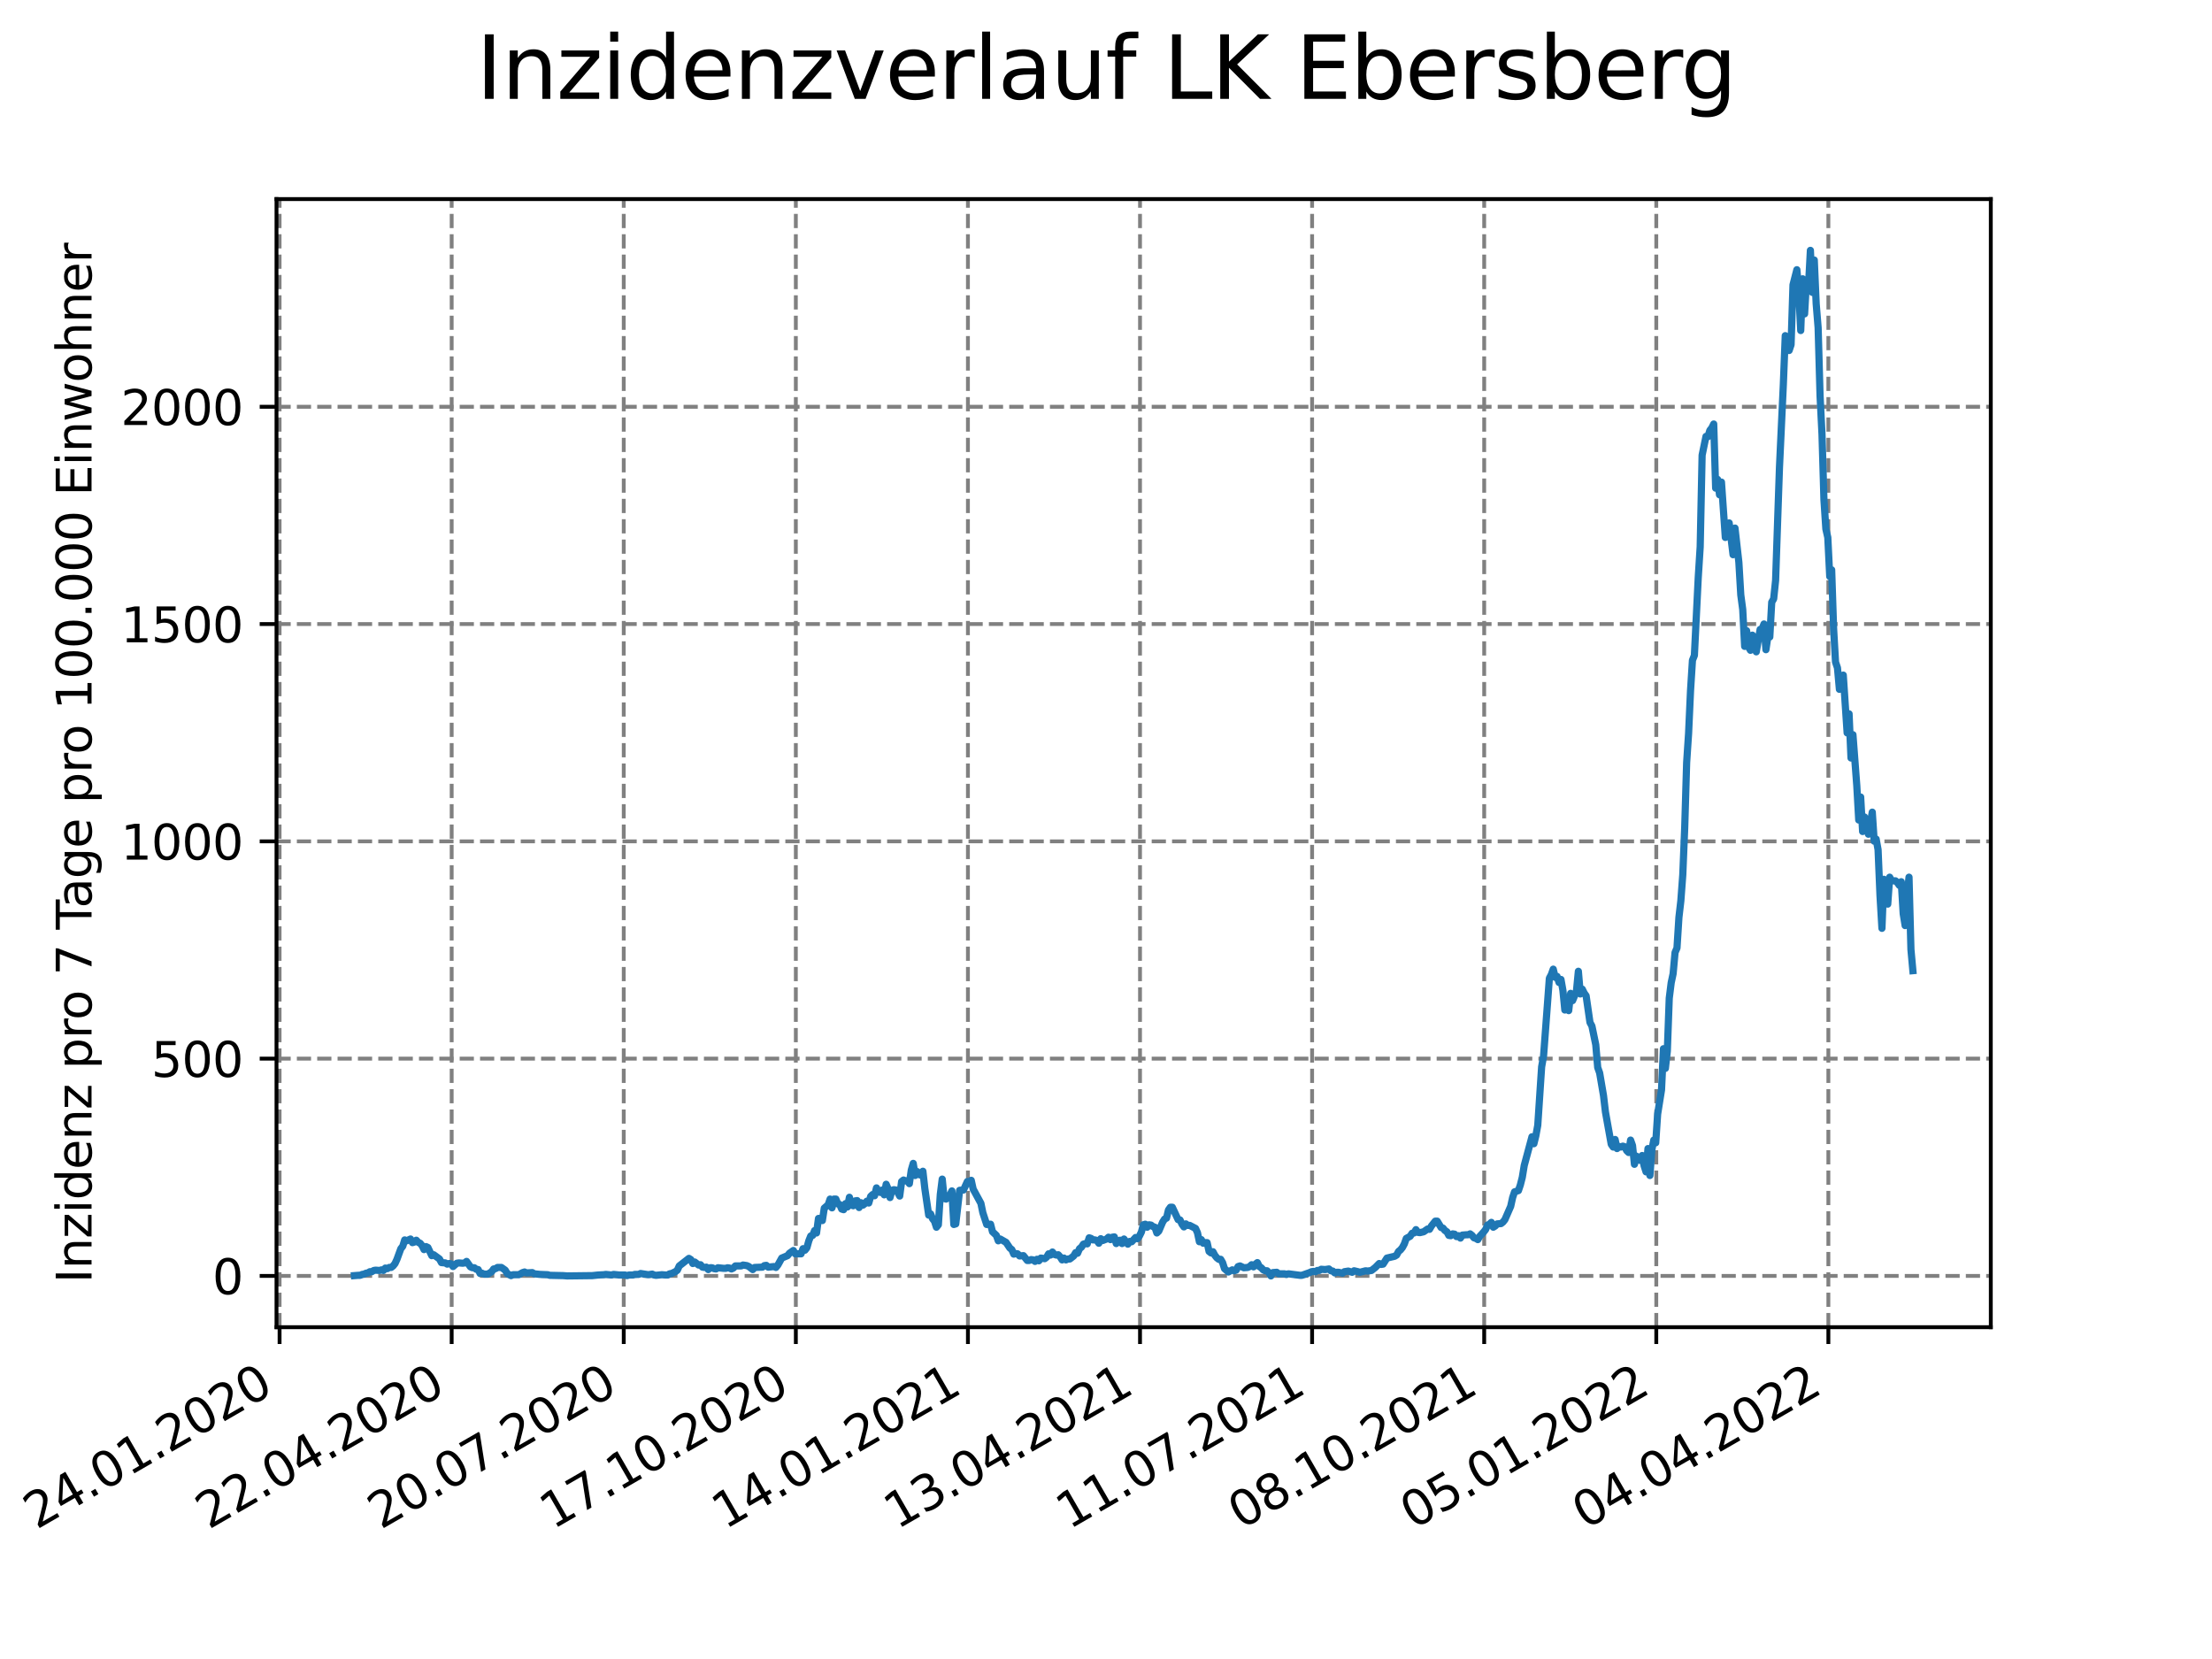<?xml version="1.0" encoding="utf-8" standalone="no"?>
<!DOCTYPE svg PUBLIC "-//W3C//DTD SVG 1.1//EN"
  "http://www.w3.org/Graphics/SVG/1.1/DTD/svg11.dtd">
<svg xmlns:xlink="http://www.w3.org/1999/xlink" width="460.8pt" height="345.6pt" viewBox="0 0 460.8 345.6" xmlns="http://www.w3.org/2000/svg" version="1.1">
 <defs>
  <style type="text/css">*{stroke-linejoin: round; stroke-linecap: butt}</style>
 </defs>
 <g id="figure_1">
  <g id="patch_1">
   <path d="M 0 345.6 
L 460.8 345.6 
L 460.8 0 
L 0 0 
z
" style="fill: #ffffff"/>
  </g>
  <g id="axes_1">
   <g id="patch_2">
    <path d="M 57.6 276.48 
L 414.72 276.48 
L 414.72 41.472 
L 57.6 41.472 
z
" style="fill: #ffffff"/>
   </g>
   <g id="matplotlib.axis_1">
    <g id="xtick_1">
     <g id="line2d_1">
      <path d="M 58.241 276.48 
L 58.241 41.472 
" clip-path="url(#p655b0cc3c2)" style="fill: none; stroke-dasharray: 2.96,1.28; stroke-dashoffset: 0; stroke: #808080; stroke-width: 0.8"/>
     </g>
     <g id="line2d_2">
      <defs>
       <path id="m8901f4dc1f" d="M 0 0 
L 0 3.5 
" style="stroke: #000000; stroke-width: 0.8"/>
      </defs>
      <g>
       <use xlink:href="#m8901f4dc1f" x="58.241" y="276.48" style="stroke: #000000; stroke-width: 0.8"/>
      </g>
     </g>
     <g id="text_1">
      <!-- 24.01.2020 -->
      <g transform="translate(7.616 318.689)rotate(-30)scale(0.1 -0.1)">
       <defs>
        <path id="DejaVuSans-32" d="M 1228 531 
L 3431 531 
L 3431 0 
L 469 0 
L 469 531 
Q 828 903 1448 1529 
Q 2069 2156 2228 2338 
Q 2531 2678 2651 2914 
Q 2772 3150 2772 3378 
Q 2772 3750 2511 3984 
Q 2250 4219 1831 4219 
Q 1534 4219 1204 4116 
Q 875 4013 500 3803 
L 500 4441 
Q 881 4594 1212 4672 
Q 1544 4750 1819 4750 
Q 2544 4750 2975 4387 
Q 3406 4025 3406 3419 
Q 3406 3131 3298 2873 
Q 3191 2616 2906 2266 
Q 2828 2175 2409 1742 
Q 1991 1309 1228 531 
z
" transform="scale(0.016)"/>
        <path id="DejaVuSans-34" d="M 2419 4116 
L 825 1625 
L 2419 1625 
L 2419 4116 
z
M 2253 4666 
L 3047 4666 
L 3047 1625 
L 3713 1625 
L 3713 1100 
L 3047 1100 
L 3047 0 
L 2419 0 
L 2419 1100 
L 313 1100 
L 313 1709 
L 2253 4666 
z
" transform="scale(0.016)"/>
        <path id="DejaVuSans-2e" d="M 684 794 
L 1344 794 
L 1344 0 
L 684 0 
L 684 794 
z
" transform="scale(0.016)"/>
        <path id="DejaVuSans-30" d="M 2034 4250 
Q 1547 4250 1301 3770 
Q 1056 3291 1056 2328 
Q 1056 1369 1301 889 
Q 1547 409 2034 409 
Q 2525 409 2770 889 
Q 3016 1369 3016 2328 
Q 3016 3291 2770 3770 
Q 2525 4250 2034 4250 
z
M 2034 4750 
Q 2819 4750 3233 4129 
Q 3647 3509 3647 2328 
Q 3647 1150 3233 529 
Q 2819 -91 2034 -91 
Q 1250 -91 836 529 
Q 422 1150 422 2328 
Q 422 3509 836 4129 
Q 1250 4750 2034 4750 
z
" transform="scale(0.016)"/>
        <path id="DejaVuSans-31" d="M 794 531 
L 1825 531 
L 1825 4091 
L 703 3866 
L 703 4441 
L 1819 4666 
L 2450 4666 
L 2450 531 
L 3481 531 
L 3481 0 
L 794 0 
L 794 531 
z
" transform="scale(0.016)"/>
       </defs>
       <use xlink:href="#DejaVuSans-32"/>
       <use xlink:href="#DejaVuSans-34" x="63.623"/>
       <use xlink:href="#DejaVuSans-2e" x="127.246"/>
       <use xlink:href="#DejaVuSans-30" x="159.033"/>
       <use xlink:href="#DejaVuSans-31" x="222.656"/>
       <use xlink:href="#DejaVuSans-2e" x="286.279"/>
       <use xlink:href="#DejaVuSans-32" x="318.066"/>
       <use xlink:href="#DejaVuSans-30" x="381.689"/>
       <use xlink:href="#DejaVuSans-32" x="445.312"/>
       <use xlink:href="#DejaVuSans-30" x="508.936"/>
      </g>
     </g>
    </g>
    <g id="xtick_2">
     <g id="line2d_3">
      <path d="M 94.09 276.48 
L 94.09 41.472 
" clip-path="url(#p655b0cc3c2)" style="fill: none; stroke-dasharray: 2.96,1.28; stroke-dashoffset: 0; stroke: #808080; stroke-width: 0.8"/>
     </g>
     <g id="line2d_4">
      <g>
       <use xlink:href="#m8901f4dc1f" x="94.09" y="276.48" style="stroke: #000000; stroke-width: 0.8"/>
      </g>
     </g>
     <g id="text_2">
      <!-- 22.04.2020 -->
      <g transform="translate(43.465 318.689)rotate(-30)scale(0.1 -0.1)">
       <use xlink:href="#DejaVuSans-32"/>
       <use xlink:href="#DejaVuSans-32" x="63.623"/>
       <use xlink:href="#DejaVuSans-2e" x="127.246"/>
       <use xlink:href="#DejaVuSans-30" x="159.033"/>
       <use xlink:href="#DejaVuSans-34" x="222.656"/>
       <use xlink:href="#DejaVuSans-2e" x="286.279"/>
       <use xlink:href="#DejaVuSans-32" x="318.066"/>
       <use xlink:href="#DejaVuSans-30" x="381.689"/>
       <use xlink:href="#DejaVuSans-32" x="445.312"/>
       <use xlink:href="#DejaVuSans-30" x="508.936"/>
      </g>
     </g>
    </g>
    <g id="xtick_3">
     <g id="line2d_5">
      <path d="M 129.939 276.48 
L 129.939 41.472 
" clip-path="url(#p655b0cc3c2)" style="fill: none; stroke-dasharray: 2.96,1.28; stroke-dashoffset: 0; stroke: #808080; stroke-width: 0.8"/>
     </g>
     <g id="line2d_6">
      <g>
       <use xlink:href="#m8901f4dc1f" x="129.939" y="276.48" style="stroke: #000000; stroke-width: 0.8"/>
      </g>
     </g>
     <g id="text_3">
      <!-- 20.07.2020 -->
      <g transform="translate(79.314 318.689)rotate(-30)scale(0.1 -0.1)">
       <defs>
        <path id="DejaVuSans-37" d="M 525 4666 
L 3525 4666 
L 3525 4397 
L 1831 0 
L 1172 0 
L 2766 4134 
L 525 4134 
L 525 4666 
z
" transform="scale(0.016)"/>
       </defs>
       <use xlink:href="#DejaVuSans-32"/>
       <use xlink:href="#DejaVuSans-30" x="63.623"/>
       <use xlink:href="#DejaVuSans-2e" x="127.246"/>
       <use xlink:href="#DejaVuSans-30" x="159.033"/>
       <use xlink:href="#DejaVuSans-37" x="222.656"/>
       <use xlink:href="#DejaVuSans-2e" x="286.279"/>
       <use xlink:href="#DejaVuSans-32" x="318.066"/>
       <use xlink:href="#DejaVuSans-30" x="381.689"/>
       <use xlink:href="#DejaVuSans-32" x="445.312"/>
       <use xlink:href="#DejaVuSans-30" x="508.936"/>
      </g>
     </g>
    </g>
    <g id="xtick_4">
     <g id="line2d_7">
      <path d="M 165.788 276.48 
L 165.788 41.472 
" clip-path="url(#p655b0cc3c2)" style="fill: none; stroke-dasharray: 2.96,1.28; stroke-dashoffset: 0; stroke: #808080; stroke-width: 0.8"/>
     </g>
     <g id="line2d_8">
      <g>
       <use xlink:href="#m8901f4dc1f" x="165.788" y="276.48" style="stroke: #000000; stroke-width: 0.8"/>
      </g>
     </g>
     <g id="text_4">
      <!-- 17.10.2020 -->
      <g transform="translate(115.163 318.689)rotate(-30)scale(0.1 -0.1)">
       <use xlink:href="#DejaVuSans-31"/>
       <use xlink:href="#DejaVuSans-37" x="63.623"/>
       <use xlink:href="#DejaVuSans-2e" x="127.246"/>
       <use xlink:href="#DejaVuSans-31" x="159.033"/>
       <use xlink:href="#DejaVuSans-30" x="222.656"/>
       <use xlink:href="#DejaVuSans-2e" x="286.279"/>
       <use xlink:href="#DejaVuSans-32" x="318.066"/>
       <use xlink:href="#DejaVuSans-30" x="381.689"/>
       <use xlink:href="#DejaVuSans-32" x="445.312"/>
       <use xlink:href="#DejaVuSans-30" x="508.936"/>
      </g>
     </g>
    </g>
    <g id="xtick_5">
     <g id="line2d_9">
      <path d="M 201.637 276.48 
L 201.637 41.472 
" clip-path="url(#p655b0cc3c2)" style="fill: none; stroke-dasharray: 2.96,1.28; stroke-dashoffset: 0; stroke: #808080; stroke-width: 0.8"/>
     </g>
     <g id="line2d_10">
      <g>
       <use xlink:href="#m8901f4dc1f" x="201.637" y="276.48" style="stroke: #000000; stroke-width: 0.8"/>
      </g>
     </g>
     <g id="text_5">
      <!-- 14.01.2021 -->
      <g transform="translate(151.012 318.689)rotate(-30)scale(0.1 -0.1)">
       <use xlink:href="#DejaVuSans-31"/>
       <use xlink:href="#DejaVuSans-34" x="63.623"/>
       <use xlink:href="#DejaVuSans-2e" x="127.246"/>
       <use xlink:href="#DejaVuSans-30" x="159.033"/>
       <use xlink:href="#DejaVuSans-31" x="222.656"/>
       <use xlink:href="#DejaVuSans-2e" x="286.279"/>
       <use xlink:href="#DejaVuSans-32" x="318.066"/>
       <use xlink:href="#DejaVuSans-30" x="381.689"/>
       <use xlink:href="#DejaVuSans-32" x="445.312"/>
       <use xlink:href="#DejaVuSans-31" x="508.936"/>
      </g>
     </g>
    </g>
    <g id="xtick_6">
     <g id="line2d_11">
      <path d="M 237.486 276.48 
L 237.486 41.472 
" clip-path="url(#p655b0cc3c2)" style="fill: none; stroke-dasharray: 2.96,1.28; stroke-dashoffset: 0; stroke: #808080; stroke-width: 0.8"/>
     </g>
     <g id="line2d_12">
      <g>
       <use xlink:href="#m8901f4dc1f" x="237.486" y="276.48" style="stroke: #000000; stroke-width: 0.8"/>
      </g>
     </g>
     <g id="text_6">
      <!-- 13.04.2021 -->
      <g transform="translate(186.861 318.689)rotate(-30)scale(0.1 -0.1)">
       <defs>
        <path id="DejaVuSans-33" d="M 2597 2516 
Q 3050 2419 3304 2112 
Q 3559 1806 3559 1356 
Q 3559 666 3084 287 
Q 2609 -91 1734 -91 
Q 1441 -91 1130 -33 
Q 819 25 488 141 
L 488 750 
Q 750 597 1062 519 
Q 1375 441 1716 441 
Q 2309 441 2620 675 
Q 2931 909 2931 1356 
Q 2931 1769 2642 2001 
Q 2353 2234 1838 2234 
L 1294 2234 
L 1294 2753 
L 1863 2753 
Q 2328 2753 2575 2939 
Q 2822 3125 2822 3475 
Q 2822 3834 2567 4026 
Q 2313 4219 1838 4219 
Q 1578 4219 1281 4162 
Q 984 4106 628 3988 
L 628 4550 
Q 988 4650 1302 4700 
Q 1616 4750 1894 4750 
Q 2613 4750 3031 4423 
Q 3450 4097 3450 3541 
Q 3450 3153 3228 2886 
Q 3006 2619 2597 2516 
z
" transform="scale(0.016)"/>
       </defs>
       <use xlink:href="#DejaVuSans-31"/>
       <use xlink:href="#DejaVuSans-33" x="63.623"/>
       <use xlink:href="#DejaVuSans-2e" x="127.246"/>
       <use xlink:href="#DejaVuSans-30" x="159.033"/>
       <use xlink:href="#DejaVuSans-34" x="222.656"/>
       <use xlink:href="#DejaVuSans-2e" x="286.279"/>
       <use xlink:href="#DejaVuSans-32" x="318.066"/>
       <use xlink:href="#DejaVuSans-30" x="381.689"/>
       <use xlink:href="#DejaVuSans-32" x="445.312"/>
       <use xlink:href="#DejaVuSans-31" x="508.936"/>
      </g>
     </g>
    </g>
    <g id="xtick_7">
     <g id="line2d_13">
      <path d="M 273.335 276.48 
L 273.335 41.472 
" clip-path="url(#p655b0cc3c2)" style="fill: none; stroke-dasharray: 2.96,1.28; stroke-dashoffset: 0; stroke: #808080; stroke-width: 0.8"/>
     </g>
     <g id="line2d_14">
      <g>
       <use xlink:href="#m8901f4dc1f" x="273.335" y="276.48" style="stroke: #000000; stroke-width: 0.8"/>
      </g>
     </g>
     <g id="text_7">
      <!-- 11.07.2021 -->
      <g transform="translate(222.71 318.689)rotate(-30)scale(0.1 -0.1)">
       <use xlink:href="#DejaVuSans-31"/>
       <use xlink:href="#DejaVuSans-31" x="63.623"/>
       <use xlink:href="#DejaVuSans-2e" x="127.246"/>
       <use xlink:href="#DejaVuSans-30" x="159.033"/>
       <use xlink:href="#DejaVuSans-37" x="222.656"/>
       <use xlink:href="#DejaVuSans-2e" x="286.279"/>
       <use xlink:href="#DejaVuSans-32" x="318.066"/>
       <use xlink:href="#DejaVuSans-30" x="381.689"/>
       <use xlink:href="#DejaVuSans-32" x="445.312"/>
       <use xlink:href="#DejaVuSans-31" x="508.936"/>
      </g>
     </g>
    </g>
    <g id="xtick_8">
     <g id="line2d_15">
      <path d="M 309.184 276.48 
L 309.184 41.472 
" clip-path="url(#p655b0cc3c2)" style="fill: none; stroke-dasharray: 2.96,1.28; stroke-dashoffset: 0; stroke: #808080; stroke-width: 0.8"/>
     </g>
     <g id="line2d_16">
      <g>
       <use xlink:href="#m8901f4dc1f" x="309.184" y="276.48" style="stroke: #000000; stroke-width: 0.8"/>
      </g>
     </g>
     <g id="text_8">
      <!-- 08.10.2021 -->
      <g transform="translate(258.559 318.689)rotate(-30)scale(0.1 -0.1)">
       <defs>
        <path id="DejaVuSans-38" d="M 2034 2216 
Q 1584 2216 1326 1975 
Q 1069 1734 1069 1313 
Q 1069 891 1326 650 
Q 1584 409 2034 409 
Q 2484 409 2743 651 
Q 3003 894 3003 1313 
Q 3003 1734 2745 1975 
Q 2488 2216 2034 2216 
z
M 1403 2484 
Q 997 2584 770 2862 
Q 544 3141 544 3541 
Q 544 4100 942 4425 
Q 1341 4750 2034 4750 
Q 2731 4750 3128 4425 
Q 3525 4100 3525 3541 
Q 3525 3141 3298 2862 
Q 3072 2584 2669 2484 
Q 3125 2378 3379 2068 
Q 3634 1759 3634 1313 
Q 3634 634 3220 271 
Q 2806 -91 2034 -91 
Q 1263 -91 848 271 
Q 434 634 434 1313 
Q 434 1759 690 2068 
Q 947 2378 1403 2484 
z
M 1172 3481 
Q 1172 3119 1398 2916 
Q 1625 2713 2034 2713 
Q 2441 2713 2670 2916 
Q 2900 3119 2900 3481 
Q 2900 3844 2670 4047 
Q 2441 4250 2034 4250 
Q 1625 4250 1398 4047 
Q 1172 3844 1172 3481 
z
" transform="scale(0.016)"/>
       </defs>
       <use xlink:href="#DejaVuSans-30"/>
       <use xlink:href="#DejaVuSans-38" x="63.623"/>
       <use xlink:href="#DejaVuSans-2e" x="127.246"/>
       <use xlink:href="#DejaVuSans-31" x="159.033"/>
       <use xlink:href="#DejaVuSans-30" x="222.656"/>
       <use xlink:href="#DejaVuSans-2e" x="286.279"/>
       <use xlink:href="#DejaVuSans-32" x="318.066"/>
       <use xlink:href="#DejaVuSans-30" x="381.689"/>
       <use xlink:href="#DejaVuSans-32" x="445.312"/>
       <use xlink:href="#DejaVuSans-31" x="508.936"/>
      </g>
     </g>
    </g>
    <g id="xtick_9">
     <g id="line2d_17">
      <path d="M 345.033 276.48 
L 345.033 41.472 
" clip-path="url(#p655b0cc3c2)" style="fill: none; stroke-dasharray: 2.96,1.28; stroke-dashoffset: 0; stroke: #808080; stroke-width: 0.8"/>
     </g>
     <g id="line2d_18">
      <g>
       <use xlink:href="#m8901f4dc1f" x="345.033" y="276.48" style="stroke: #000000; stroke-width: 0.8"/>
      </g>
     </g>
     <g id="text_9">
      <!-- 05.01.2022 -->
      <g transform="translate(294.408 318.689)rotate(-30)scale(0.1 -0.1)">
       <defs>
        <path id="DejaVuSans-35" d="M 691 4666 
L 3169 4666 
L 3169 4134 
L 1269 4134 
L 1269 2991 
Q 1406 3038 1543 3061 
Q 1681 3084 1819 3084 
Q 2600 3084 3056 2656 
Q 3513 2228 3513 1497 
Q 3513 744 3044 326 
Q 2575 -91 1722 -91 
Q 1428 -91 1123 -41 
Q 819 9 494 109 
L 494 744 
Q 775 591 1075 516 
Q 1375 441 1709 441 
Q 2250 441 2565 725 
Q 2881 1009 2881 1497 
Q 2881 1984 2565 2268 
Q 2250 2553 1709 2553 
Q 1456 2553 1204 2497 
Q 953 2441 691 2322 
L 691 4666 
z
" transform="scale(0.016)"/>
       </defs>
       <use xlink:href="#DejaVuSans-30"/>
       <use xlink:href="#DejaVuSans-35" x="63.623"/>
       <use xlink:href="#DejaVuSans-2e" x="127.246"/>
       <use xlink:href="#DejaVuSans-30" x="159.033"/>
       <use xlink:href="#DejaVuSans-31" x="222.656"/>
       <use xlink:href="#DejaVuSans-2e" x="286.279"/>
       <use xlink:href="#DejaVuSans-32" x="318.066"/>
       <use xlink:href="#DejaVuSans-30" x="381.689"/>
       <use xlink:href="#DejaVuSans-32" x="445.312"/>
       <use xlink:href="#DejaVuSans-32" x="508.936"/>
      </g>
     </g>
    </g>
    <g id="xtick_10">
     <g id="line2d_19">
      <path d="M 380.882 276.48 
L 380.882 41.472 
" clip-path="url(#p655b0cc3c2)" style="fill: none; stroke-dasharray: 2.96,1.28; stroke-dashoffset: 0; stroke: #808080; stroke-width: 0.8"/>
     </g>
     <g id="line2d_20">
      <g>
       <use xlink:href="#m8901f4dc1f" x="380.882" y="276.48" style="stroke: #000000; stroke-width: 0.8"/>
      </g>
     </g>
     <g id="text_10">
      <!-- 04.04.2022 -->
      <g transform="translate(330.256 318.689)rotate(-30)scale(0.1 -0.1)">
       <use xlink:href="#DejaVuSans-30"/>
       <use xlink:href="#DejaVuSans-34" x="63.623"/>
       <use xlink:href="#DejaVuSans-2e" x="127.246"/>
       <use xlink:href="#DejaVuSans-30" x="159.033"/>
       <use xlink:href="#DejaVuSans-34" x="222.656"/>
       <use xlink:href="#DejaVuSans-2e" x="286.279"/>
       <use xlink:href="#DejaVuSans-32" x="318.066"/>
       <use xlink:href="#DejaVuSans-30" x="381.689"/>
       <use xlink:href="#DejaVuSans-32" x="445.312"/>
       <use xlink:href="#DejaVuSans-32" x="508.936"/>
      </g>
     </g>
    </g>
   </g>
   <g id="matplotlib.axis_2">
    <g id="ytick_1">
     <g id="line2d_21">
      <path d="M 57.6 265.798 
L 414.72 265.798 
" clip-path="url(#p655b0cc3c2)" style="fill: none; stroke-dasharray: 2.96,1.28; stroke-dashoffset: 0; stroke: #808080; stroke-width: 0.8"/>
     </g>
     <g id="line2d_22">
      <defs>
       <path id="mf6d6da1cba" d="M 0 0 
L -3.5 0 
" style="stroke: #000000; stroke-width: 0.8"/>
      </defs>
      <g>
       <use xlink:href="#mf6d6da1cba" x="57.6" y="265.798" style="stroke: #000000; stroke-width: 0.8"/>
      </g>
     </g>
     <g id="text_11">
      <!-- 0 -->
      <g transform="translate(44.237 269.597)scale(0.1 -0.1)">
       <use xlink:href="#DejaVuSans-30"/>
      </g>
     </g>
    </g>
    <g id="ytick_2">
     <g id="line2d_23">
      <path d="M 57.6 220.533 
L 414.72 220.533 
" clip-path="url(#p655b0cc3c2)" style="fill: none; stroke-dasharray: 2.96,1.28; stroke-dashoffset: 0; stroke: #808080; stroke-width: 0.8"/>
     </g>
     <g id="line2d_24">
      <g>
       <use xlink:href="#mf6d6da1cba" x="57.6" y="220.533" style="stroke: #000000; stroke-width: 0.8"/>
      </g>
     </g>
     <g id="text_12">
      <!-- 500 -->
      <g transform="translate(31.512 224.332)scale(0.1 -0.1)">
       <use xlink:href="#DejaVuSans-35"/>
       <use xlink:href="#DejaVuSans-30" x="63.623"/>
       <use xlink:href="#DejaVuSans-30" x="127.246"/>
      </g>
     </g>
    </g>
    <g id="ytick_3">
     <g id="line2d_25">
      <path d="M 57.6 175.268 
L 414.72 175.268 
" clip-path="url(#p655b0cc3c2)" style="fill: none; stroke-dasharray: 2.96,1.28; stroke-dashoffset: 0; stroke: #808080; stroke-width: 0.8"/>
     </g>
     <g id="line2d_26">
      <g>
       <use xlink:href="#mf6d6da1cba" x="57.6" y="175.268" style="stroke: #000000; stroke-width: 0.8"/>
      </g>
     </g>
     <g id="text_13">
      <!-- 1000 -->
      <g transform="translate(25.15 179.067)scale(0.1 -0.1)">
       <use xlink:href="#DejaVuSans-31"/>
       <use xlink:href="#DejaVuSans-30" x="63.623"/>
       <use xlink:href="#DejaVuSans-30" x="127.246"/>
       <use xlink:href="#DejaVuSans-30" x="190.869"/>
      </g>
     </g>
    </g>
    <g id="ytick_4">
     <g id="line2d_27">
      <path d="M 57.6 130.003 
L 414.72 130.003 
" clip-path="url(#p655b0cc3c2)" style="fill: none; stroke-dasharray: 2.96,1.28; stroke-dashoffset: 0; stroke: #808080; stroke-width: 0.8"/>
     </g>
     <g id="line2d_28">
      <g>
       <use xlink:href="#mf6d6da1cba" x="57.6" y="130.003" style="stroke: #000000; stroke-width: 0.8"/>
      </g>
     </g>
     <g id="text_14">
      <!-- 1500 -->
      <g transform="translate(25.15 133.802)scale(0.1 -0.1)">
       <use xlink:href="#DejaVuSans-31"/>
       <use xlink:href="#DejaVuSans-35" x="63.623"/>
       <use xlink:href="#DejaVuSans-30" x="127.246"/>
       <use xlink:href="#DejaVuSans-30" x="190.869"/>
      </g>
     </g>
    </g>
    <g id="ytick_5">
     <g id="line2d_29">
      <path d="M 57.6 84.738 
L 414.72 84.738 
" clip-path="url(#p655b0cc3c2)" style="fill: none; stroke-dasharray: 2.96,1.28; stroke-dashoffset: 0; stroke: #808080; stroke-width: 0.8"/>
     </g>
     <g id="line2d_30">
      <g>
       <use xlink:href="#mf6d6da1cba" x="57.6" y="84.738" style="stroke: #000000; stroke-width: 0.8"/>
      </g>
     </g>
     <g id="text_15">
      <!-- 2000 -->
      <g transform="translate(25.15 88.537)scale(0.1 -0.1)">
       <use xlink:href="#DejaVuSans-32"/>
       <use xlink:href="#DejaVuSans-30" x="63.623"/>
       <use xlink:href="#DejaVuSans-30" x="127.246"/>
       <use xlink:href="#DejaVuSans-30" x="190.869"/>
      </g>
     </g>
    </g>
    <g id="text_16">
     <!-- Inzidenz pro 7 Tage pro 100.000 Einwohner -->
     <g transform="translate(19.07 267.301)rotate(-90)scale(0.1 -0.1)">
      <defs>
       <path id="DejaVuSans-49" d="M 628 4666 
L 1259 4666 
L 1259 0 
L 628 0 
L 628 4666 
z
" transform="scale(0.016)"/>
       <path id="DejaVuSans-6e" d="M 3513 2113 
L 3513 0 
L 2938 0 
L 2938 2094 
Q 2938 2591 2744 2837 
Q 2550 3084 2163 3084 
Q 1697 3084 1428 2787 
Q 1159 2491 1159 1978 
L 1159 0 
L 581 0 
L 581 3500 
L 1159 3500 
L 1159 2956 
Q 1366 3272 1645 3428 
Q 1925 3584 2291 3584 
Q 2894 3584 3203 3211 
Q 3513 2838 3513 2113 
z
" transform="scale(0.016)"/>
       <path id="DejaVuSans-7a" d="M 353 3500 
L 3084 3500 
L 3084 2975 
L 922 459 
L 3084 459 
L 3084 0 
L 275 0 
L 275 525 
L 2438 3041 
L 353 3041 
L 353 3500 
z
" transform="scale(0.016)"/>
       <path id="DejaVuSans-69" d="M 603 3500 
L 1178 3500 
L 1178 0 
L 603 0 
L 603 3500 
z
M 603 4863 
L 1178 4863 
L 1178 4134 
L 603 4134 
L 603 4863 
z
" transform="scale(0.016)"/>
       <path id="DejaVuSans-64" d="M 2906 2969 
L 2906 4863 
L 3481 4863 
L 3481 0 
L 2906 0 
L 2906 525 
Q 2725 213 2448 61 
Q 2172 -91 1784 -91 
Q 1150 -91 751 415 
Q 353 922 353 1747 
Q 353 2572 751 3078 
Q 1150 3584 1784 3584 
Q 2172 3584 2448 3432 
Q 2725 3281 2906 2969 
z
M 947 1747 
Q 947 1113 1208 752 
Q 1469 391 1925 391 
Q 2381 391 2643 752 
Q 2906 1113 2906 1747 
Q 2906 2381 2643 2742 
Q 2381 3103 1925 3103 
Q 1469 3103 1208 2742 
Q 947 2381 947 1747 
z
" transform="scale(0.016)"/>
       <path id="DejaVuSans-65" d="M 3597 1894 
L 3597 1613 
L 953 1613 
Q 991 1019 1311 708 
Q 1631 397 2203 397 
Q 2534 397 2845 478 
Q 3156 559 3463 722 
L 3463 178 
Q 3153 47 2828 -22 
Q 2503 -91 2169 -91 
Q 1331 -91 842 396 
Q 353 884 353 1716 
Q 353 2575 817 3079 
Q 1281 3584 2069 3584 
Q 2775 3584 3186 3129 
Q 3597 2675 3597 1894 
z
M 3022 2063 
Q 3016 2534 2758 2815 
Q 2500 3097 2075 3097 
Q 1594 3097 1305 2825 
Q 1016 2553 972 2059 
L 3022 2063 
z
" transform="scale(0.016)"/>
       <path id="DejaVuSans-20" transform="scale(0.016)"/>
       <path id="DejaVuSans-70" d="M 1159 525 
L 1159 -1331 
L 581 -1331 
L 581 3500 
L 1159 3500 
L 1159 2969 
Q 1341 3281 1617 3432 
Q 1894 3584 2278 3584 
Q 2916 3584 3314 3078 
Q 3713 2572 3713 1747 
Q 3713 922 3314 415 
Q 2916 -91 2278 -91 
Q 1894 -91 1617 61 
Q 1341 213 1159 525 
z
M 3116 1747 
Q 3116 2381 2855 2742 
Q 2594 3103 2138 3103 
Q 1681 3103 1420 2742 
Q 1159 2381 1159 1747 
Q 1159 1113 1420 752 
Q 1681 391 2138 391 
Q 2594 391 2855 752 
Q 3116 1113 3116 1747 
z
" transform="scale(0.016)"/>
       <path id="DejaVuSans-72" d="M 2631 2963 
Q 2534 3019 2420 3045 
Q 2306 3072 2169 3072 
Q 1681 3072 1420 2755 
Q 1159 2438 1159 1844 
L 1159 0 
L 581 0 
L 581 3500 
L 1159 3500 
L 1159 2956 
Q 1341 3275 1631 3429 
Q 1922 3584 2338 3584 
Q 2397 3584 2469 3576 
Q 2541 3569 2628 3553 
L 2631 2963 
z
" transform="scale(0.016)"/>
       <path id="DejaVuSans-6f" d="M 1959 3097 
Q 1497 3097 1228 2736 
Q 959 2375 959 1747 
Q 959 1119 1226 758 
Q 1494 397 1959 397 
Q 2419 397 2687 759 
Q 2956 1122 2956 1747 
Q 2956 2369 2687 2733 
Q 2419 3097 1959 3097 
z
M 1959 3584 
Q 2709 3584 3137 3096 
Q 3566 2609 3566 1747 
Q 3566 888 3137 398 
Q 2709 -91 1959 -91 
Q 1206 -91 779 398 
Q 353 888 353 1747 
Q 353 2609 779 3096 
Q 1206 3584 1959 3584 
z
" transform="scale(0.016)"/>
       <path id="DejaVuSans-54" d="M -19 4666 
L 3928 4666 
L 3928 4134 
L 2272 4134 
L 2272 0 
L 1638 0 
L 1638 4134 
L -19 4134 
L -19 4666 
z
" transform="scale(0.016)"/>
       <path id="DejaVuSans-61" d="M 2194 1759 
Q 1497 1759 1228 1600 
Q 959 1441 959 1056 
Q 959 750 1161 570 
Q 1363 391 1709 391 
Q 2188 391 2477 730 
Q 2766 1069 2766 1631 
L 2766 1759 
L 2194 1759 
z
M 3341 1997 
L 3341 0 
L 2766 0 
L 2766 531 
Q 2569 213 2275 61 
Q 1981 -91 1556 -91 
Q 1019 -91 701 211 
Q 384 513 384 1019 
Q 384 1609 779 1909 
Q 1175 2209 1959 2209 
L 2766 2209 
L 2766 2266 
Q 2766 2663 2505 2880 
Q 2244 3097 1772 3097 
Q 1472 3097 1187 3025 
Q 903 2953 641 2809 
L 641 3341 
Q 956 3463 1253 3523 
Q 1550 3584 1831 3584 
Q 2591 3584 2966 3190 
Q 3341 2797 3341 1997 
z
" transform="scale(0.016)"/>
       <path id="DejaVuSans-67" d="M 2906 1791 
Q 2906 2416 2648 2759 
Q 2391 3103 1925 3103 
Q 1463 3103 1205 2759 
Q 947 2416 947 1791 
Q 947 1169 1205 825 
Q 1463 481 1925 481 
Q 2391 481 2648 825 
Q 2906 1169 2906 1791 
z
M 3481 434 
Q 3481 -459 3084 -895 
Q 2688 -1331 1869 -1331 
Q 1566 -1331 1297 -1286 
Q 1028 -1241 775 -1147 
L 775 -588 
Q 1028 -725 1275 -790 
Q 1522 -856 1778 -856 
Q 2344 -856 2625 -561 
Q 2906 -266 2906 331 
L 2906 616 
Q 2728 306 2450 153 
Q 2172 0 1784 0 
Q 1141 0 747 490 
Q 353 981 353 1791 
Q 353 2603 747 3093 
Q 1141 3584 1784 3584 
Q 2172 3584 2450 3431 
Q 2728 3278 2906 2969 
L 2906 3500 
L 3481 3500 
L 3481 434 
z
" transform="scale(0.016)"/>
       <path id="DejaVuSans-45" d="M 628 4666 
L 3578 4666 
L 3578 4134 
L 1259 4134 
L 1259 2753 
L 3481 2753 
L 3481 2222 
L 1259 2222 
L 1259 531 
L 3634 531 
L 3634 0 
L 628 0 
L 628 4666 
z
" transform="scale(0.016)"/>
       <path id="DejaVuSans-77" d="M 269 3500 
L 844 3500 
L 1563 769 
L 2278 3500 
L 2956 3500 
L 3675 769 
L 4391 3500 
L 4966 3500 
L 4050 0 
L 3372 0 
L 2619 2869 
L 1863 0 
L 1184 0 
L 269 3500 
z
" transform="scale(0.016)"/>
       <path id="DejaVuSans-68" d="M 3513 2113 
L 3513 0 
L 2938 0 
L 2938 2094 
Q 2938 2591 2744 2837 
Q 2550 3084 2163 3084 
Q 1697 3084 1428 2787 
Q 1159 2491 1159 1978 
L 1159 0 
L 581 0 
L 581 4863 
L 1159 4863 
L 1159 2956 
Q 1366 3272 1645 3428 
Q 1925 3584 2291 3584 
Q 2894 3584 3203 3211 
Q 3513 2838 3513 2113 
z
" transform="scale(0.016)"/>
      </defs>
      <use xlink:href="#DejaVuSans-49"/>
      <use xlink:href="#DejaVuSans-6e" x="29.492"/>
      <use xlink:href="#DejaVuSans-7a" x="92.871"/>
      <use xlink:href="#DejaVuSans-69" x="145.361"/>
      <use xlink:href="#DejaVuSans-64" x="173.145"/>
      <use xlink:href="#DejaVuSans-65" x="236.621"/>
      <use xlink:href="#DejaVuSans-6e" x="298.145"/>
      <use xlink:href="#DejaVuSans-7a" x="361.523"/>
      <use xlink:href="#DejaVuSans-20" x="414.014"/>
      <use xlink:href="#DejaVuSans-70" x="445.801"/>
      <use xlink:href="#DejaVuSans-72" x="509.277"/>
      <use xlink:href="#DejaVuSans-6f" x="548.141"/>
      <use xlink:href="#DejaVuSans-20" x="609.322"/>
      <use xlink:href="#DejaVuSans-37" x="641.109"/>
      <use xlink:href="#DejaVuSans-20" x="704.732"/>
      <use xlink:href="#DejaVuSans-54" x="736.52"/>
      <use xlink:href="#DejaVuSans-61" x="781.104"/>
      <use xlink:href="#DejaVuSans-67" x="842.383"/>
      <use xlink:href="#DejaVuSans-65" x="905.859"/>
      <use xlink:href="#DejaVuSans-20" x="967.383"/>
      <use xlink:href="#DejaVuSans-70" x="999.17"/>
      <use xlink:href="#DejaVuSans-72" x="1062.646"/>
      <use xlink:href="#DejaVuSans-6f" x="1101.51"/>
      <use xlink:href="#DejaVuSans-20" x="1162.691"/>
      <use xlink:href="#DejaVuSans-31" x="1194.479"/>
      <use xlink:href="#DejaVuSans-30" x="1258.102"/>
      <use xlink:href="#DejaVuSans-30" x="1321.725"/>
      <use xlink:href="#DejaVuSans-2e" x="1385.348"/>
      <use xlink:href="#DejaVuSans-30" x="1417.135"/>
      <use xlink:href="#DejaVuSans-30" x="1480.758"/>
      <use xlink:href="#DejaVuSans-30" x="1544.381"/>
      <use xlink:href="#DejaVuSans-20" x="1608.004"/>
      <use xlink:href="#DejaVuSans-45" x="1639.791"/>
      <use xlink:href="#DejaVuSans-69" x="1702.975"/>
      <use xlink:href="#DejaVuSans-6e" x="1730.758"/>
      <use xlink:href="#DejaVuSans-77" x="1794.137"/>
      <use xlink:href="#DejaVuSans-6f" x="1875.924"/>
      <use xlink:href="#DejaVuSans-68" x="1937.105"/>
      <use xlink:href="#DejaVuSans-6e" x="2000.484"/>
      <use xlink:href="#DejaVuSans-65" x="2063.863"/>
      <use xlink:href="#DejaVuSans-72" x="2125.387"/>
     </g>
    </g>
   </g>
   <g id="line2d_31">
    <path d="M 73.833 265.735 
L 74.638 265.672 
L 75.041 265.672 
L 75.444 265.483 
L 75.847 265.42 
L 76.25 265.231 
L 76.652 265.168 
L 77.055 264.916 
L 77.458 264.916 
L 77.861 264.663 
L 78.263 264.6 
L 79.069 264.663 
L 79.472 264.537 
L 79.875 264.663 
L 80.277 264.159 
L 80.68 264.285 
L 81.083 264.033 
L 81.486 264.033 
L 81.889 263.718 
L 82.291 263.214 
L 82.694 262.332 
L 83.5 260.126 
L 83.903 259.622 
L 84.305 258.298 
L 84.708 258.487 
L 85.514 258.109 
L 85.917 258.865 
L 86.319 258.739 
L 86.722 258.361 
L 87.125 258.802 
L 87.528 258.991 
L 87.931 259.496 
L 88.333 260.315 
L 88.736 259.685 
L 89.139 259.874 
L 89.945 261.575 
L 90.347 261.386 
L 91.556 262.269 
L 91.959 263.025 
L 92.764 263.088 
L 93.167 263.34 
L 93.57 263.214 
L 93.973 263.277 
L 94.375 263.844 
L 95.181 263.151 
L 95.584 263.088 
L 96.389 263.151 
L 96.792 263.088 
L 97.195 262.773 
L 98.001 263.907 
L 98.403 264.096 
L 98.806 264.096 
L 99.209 264.411 
L 99.612 264.474 
L 100.015 265.294 
L 100.417 265.231 
L 100.82 265.42 
L 101.626 265.42 
L 102.431 264.916 
L 102.834 264.348 
L 103.237 264.285 
L 103.64 264.033 
L 104.445 264.033 
L 105.251 264.6 
L 105.654 265.294 
L 106.459 265.735 
L 106.862 265.546 
L 108.07 265.546 
L 108.876 265.105 
L 109.279 264.979 
L 109.682 265.168 
L 110.89 265.105 
L 111.293 265.357 
L 112.501 265.483 
L 114.112 265.546 
L 114.515 265.672 
L 117.335 265.735 
L 118.14 265.798 
L 123.377 265.735 
L 124.585 265.609 
L 125.794 265.546 
L 126.196 265.483 
L 127.405 265.609 
L 127.808 265.483 
L 129.016 265.609 
L 130.224 265.609 
L 130.627 265.735 
L 131.03 265.609 
L 131.836 265.609 
L 132.238 265.483 
L 133.044 265.483 
L 133.447 265.294 
L 135.058 265.546 
L 135.863 265.42 
L 136.266 265.609 
L 136.669 265.672 
L 137.877 265.546 
L 138.683 265.609 
L 139.086 265.609 
L 139.489 265.357 
L 139.891 265.294 
L 140.697 264.916 
L 141.1 264.6 
L 141.503 263.718 
L 143.517 262.143 
L 143.919 262.395 
L 144.322 263.214 
L 144.725 262.899 
L 145.531 263.529 
L 145.933 263.466 
L 146.336 263.97 
L 146.739 264.033 
L 147.142 263.97 
L 147.545 264.474 
L 147.947 264.096 
L 148.35 264.096 
L 148.753 264.285 
L 149.156 264.348 
L 149.559 264.096 
L 150.767 264.222 
L 151.17 264.222 
L 151.573 264.096 
L 151.975 264.159 
L 152.378 264.348 
L 152.781 264.159 
L 153.184 263.718 
L 154.392 263.718 
L 154.795 263.529 
L 155.601 263.655 
L 156.003 263.844 
L 156.809 264.474 
L 157.212 264.033 
L 158.823 263.97 
L 159.226 263.655 
L 159.629 263.592 
L 160.031 263.97 
L 161.24 263.844 
L 161.643 264.033 
L 162.045 263.529 
L 162.851 262.08 
L 164.059 261.575 
L 164.462 261.071 
L 165.268 260.504 
L 165.67 261.197 
L 166.879 261.197 
L 167.282 260.126 
L 167.684 260.441 
L 168.087 259.937 
L 168.49 258.487 
L 168.893 257.479 
L 169.296 257.353 
L 169.698 256.345 
L 170.101 256.849 
L 170.504 253.824 
L 170.907 253.824 
L 171.31 254.265 
L 171.712 251.681 
L 172.518 250.988 
L 172.921 249.79 
L 173.324 251.618 
L 173.726 249.79 
L 174.129 249.79 
L 174.532 250.799 
L 174.935 250.925 
L 175.338 251.87 
L 175.74 251.996 
L 176.143 250.736 
L 176.546 251.429 
L 176.949 249.412 
L 177.352 251.051 
L 177.754 251.177 
L 178.157 250.168 
L 178.56 250.105 
L 178.963 251.555 
L 179.366 250.547 
L 179.768 251.051 
L 180.171 250.736 
L 180.574 250.231 
L 180.977 250.61 
L 181.38 249.223 
L 181.782 248.845 
L 182.185 249.097 
L 182.588 247.458 
L 182.991 248.278 
L 183.394 248.404 
L 183.796 247.9 
L 184.199 248.908 
L 184.602 246.702 
L 185.005 247.648 
L 185.408 249.475 
L 185.81 247.963 
L 186.213 247.837 
L 186.616 247.9 
L 187.019 248.404 
L 187.422 249.16 
L 187.824 246.135 
L 188.227 245.82 
L 188.63 246.009 
L 189.033 245.946 
L 189.436 246.576 
L 189.838 243.74 
L 190.241 242.354 
L 190.644 244.875 
L 191.047 244.055 
L 191.45 244.686 
L 191.852 244.812 
L 192.255 243.992 
L 192.658 247.585 
L 193.463 253.13 
L 193.866 252.878 
L 194.269 253.887 
L 194.672 254.391 
L 195.075 255.651 
L 195.477 255.147 
L 195.88 248.845 
L 196.283 245.631 
L 196.686 249.664 
L 197.089 249.79 
L 197.491 249.097 
L 197.894 248.971 
L 198.297 248.089 
L 198.7 255.084 
L 199.103 254.958 
L 199.908 247.963 
L 200.714 247.9 
L 201.519 246.135 
L 201.922 246.324 
L 202.325 245.883 
L 202.728 247.711 
L 204.339 250.673 
L 204.742 252.626 
L 205.547 255.084 
L 206.353 255.021 
L 206.756 256.597 
L 207.561 257.353 
L 207.964 258.487 
L 208.367 258.109 
L 209.575 258.802 
L 210.381 260 
L 210.784 260.315 
L 211.187 261.26 
L 211.589 261.134 
L 211.992 261.197 
L 212.395 261.638 
L 213.201 261.575 
L 214.006 262.584 
L 214.409 262.584 
L 214.812 262.395 
L 215.215 262.458 
L 215.617 262.773 
L 216.02 262.332 
L 216.423 262.647 
L 216.826 262.08 
L 217.631 262.206 
L 218.034 261.89 
L 218.437 261.197 
L 218.84 261.449 
L 219.243 260.819 
L 219.645 261.323 
L 220.048 261.449 
L 220.451 261.386 
L 220.854 261.827 
L 221.257 262.458 
L 221.659 262.08 
L 222.062 262.458 
L 222.465 262.269 
L 222.868 262.269 
L 223.673 261.638 
L 224.076 260.945 
L 224.479 261.071 
L 224.882 260.126 
L 225.284 259.811 
L 225.687 259.181 
L 226.09 259.054 
L 226.493 259.118 
L 226.896 257.857 
L 227.298 257.983 
L 227.701 258.298 
L 228.104 258.298 
L 228.507 258.424 
L 228.91 258.991 
L 229.312 258.046 
L 229.715 258.424 
L 230.521 258.109 
L 230.924 257.731 
L 231.326 258.235 
L 231.729 257.731 
L 232.132 257.668 
L 232.535 259.054 
L 232.938 258.487 
L 233.34 258.361 
L 233.743 259.054 
L 234.146 258.109 
L 234.952 259.181 
L 235.354 258.613 
L 235.757 258.676 
L 236.563 257.794 
L 236.966 258.046 
L 237.368 257.479 
L 237.771 256.66 
L 238.174 255.147 
L 238.577 255.021 
L 238.98 255.651 
L 239.382 255.147 
L 239.785 255.21 
L 240.188 255.525 
L 240.591 255.651 
L 240.994 256.849 
L 241.396 256.471 
L 242.202 254.58 
L 242.605 253.95 
L 243.008 253.761 
L 243.41 252.059 
L 243.813 251.492 
L 244.216 251.492 
L 245.424 254.076 
L 245.827 254.139 
L 246.23 255.021 
L 246.633 255.588 
L 247.036 254.958 
L 247.438 255.273 
L 247.841 255.273 
L 249.05 255.903 
L 249.452 256.786 
L 249.855 258.676 
L 250.258 258.235 
L 250.661 258.991 
L 251.063 258.865 
L 251.466 258.865 
L 251.869 260.693 
L 252.272 261.008 
L 252.675 260.756 
L 253.077 261.512 
L 253.48 262.017 
L 253.883 262.332 
L 254.286 262.332 
L 254.689 263.025 
L 255.091 264.285 
L 255.897 264.979 
L 256.703 264.537 
L 257.105 264.726 
L 257.508 264.6 
L 257.911 263.844 
L 258.314 263.718 
L 259.119 264.096 
L 259.925 264.033 
L 260.328 263.844 
L 260.731 263.466 
L 261.133 263.907 
L 261.536 263.34 
L 261.939 263.025 
L 262.342 263.844 
L 262.745 264.096 
L 263.147 264.537 
L 263.55 264.726 
L 263.953 264.726 
L 264.356 265.168 
L 264.759 265.798 
L 265.161 265.105 
L 265.967 265.042 
L 266.37 265.357 
L 267.578 265.357 
L 267.981 265.483 
L 268.384 265.357 
L 270.801 265.672 
L 271.203 265.672 
L 272.815 265.105 
L 273.217 264.916 
L 273.62 264.852 
L 274.023 264.916 
L 274.426 264.663 
L 274.829 264.663 
L 275.231 264.411 
L 276.037 264.474 
L 276.843 264.348 
L 277.245 264.726 
L 277.648 264.789 
L 278.051 265.168 
L 278.454 265.042 
L 278.857 265.042 
L 279.662 265.231 
L 280.065 264.916 
L 280.87 264.789 
L 281.676 265.042 
L 282.079 264.726 
L 282.884 264.916 
L 283.287 265.042 
L 284.496 264.726 
L 284.898 264.789 
L 285.704 264.663 
L 286.51 264.033 
L 287.315 263.214 
L 287.718 263.403 
L 288.121 263.34 
L 288.926 262.08 
L 289.732 261.89 
L 290.538 261.701 
L 290.94 261.449 
L 291.343 260.693 
L 291.746 260.378 
L 292.149 259.874 
L 292.552 259.118 
L 292.954 257.983 
L 293.76 257.542 
L 294.163 256.912 
L 294.566 256.849 
L 294.968 256.155 
L 295.371 256.723 
L 295.774 256.786 
L 296.58 256.597 
L 297.385 256.029 
L 297.788 256.092 
L 298.191 255.399 
L 298.996 254.391 
L 299.399 254.391 
L 300.205 255.714 
L 300.608 255.84 
L 301.01 256.345 
L 301.413 256.597 
L 301.816 257.353 
L 302.219 257.416 
L 302.622 257.038 
L 303.024 257.101 
L 303.427 257.605 
L 303.83 257.416 
L 304.233 257.92 
L 304.636 257.29 
L 305.441 257.227 
L 305.844 257.227 
L 306.247 257.038 
L 306.65 257.353 
L 307.052 257.857 
L 307.455 257.983 
L 307.858 258.235 
L 308.261 257.542 
L 309.066 256.66 
L 309.469 256.155 
L 309.872 255.21 
L 310.275 255.021 
L 310.677 254.643 
L 311.08 255.651 
L 311.483 255.399 
L 311.886 254.958 
L 312.691 254.895 
L 313.094 254.58 
L 313.497 254.076 
L 314.705 251.303 
L 315.108 249.475 
L 315.511 248.278 
L 316.317 248.026 
L 316.719 246.828 
L 317.122 245.253 
L 317.525 242.795 
L 319.136 236.808 
L 319.539 238.257 
L 319.942 236.619 
L 320.345 234.413 
L 321.15 222.25 
L 321.553 219.981 
L 322.359 209.204 
L 322.761 203.784 
L 323.164 203.028 
L 323.567 201.894 
L 323.97 203.595 
L 324.373 203.406 
L 324.775 204.667 
L 325.178 204.037 
L 325.581 206.305 
L 325.984 210.402 
L 326.387 209.393 
L 326.789 210.528 
L 327.192 206.936 
L 327.595 208.448 
L 328.401 206.494 
L 328.803 202.335 
L 329.206 207.062 
L 329.609 206.053 
L 330.012 206.873 
L 330.415 207.44 
L 331.22 212.986 
L 331.623 213.742 
L 332.429 217.649 
L 332.831 222.376 
L 333.234 223.51 
L 334.04 228.237 
L 334.443 231.64 
L 335.651 238.383 
L 336.054 238.951 
L 336.457 237.375 
L 336.859 239.266 
L 337.262 238.825 
L 337.665 238.951 
L 338.068 238.762 
L 338.47 238.888 
L 338.873 239.707 
L 339.276 240.085 
L 339.679 237.501 
L 340.082 238.635 
L 340.484 242.543 
L 340.887 240.841 
L 341.29 241.66 
L 341.693 241.724 
L 342.096 240.715 
L 342.498 242.858 
L 342.901 244.118 
L 343.304 239.266 
L 343.707 244.875 
L 344.11 239.518 
L 344.512 237.501 
L 344.915 238.068 
L 345.318 232.081 
L 346.124 227.039 
L 346.526 218.469 
L 346.929 222.565 
L 347.332 218.973 
L 347.735 207.944 
L 348.138 204.73 
L 348.54 202.839 
L 348.943 198.428 
L 349.346 197.482 
L 349.749 191.117 
L 350.152 187.651 
L 350.554 182.231 
L 350.957 172.4 
L 351.36 158.85 
L 351.763 152.8 
L 352.166 143.914 
L 352.568 137.549 
L 352.971 136.54 
L 353.777 120.281 
L 354.18 113.915 
L 354.582 94.82 
L 355.388 90.913 
L 355.791 90.976 
L 356.194 89.652 
L 356.596 89.148 
L 356.999 88.329 
L 357.402 101.689 
L 357.805 99.862 
L 358.208 103.076 
L 358.61 100.429 
L 359.416 111.962 
L 359.819 109.441 
L 360.222 108.937 
L 361.027 115.554 
L 361.43 110.008 
L 362.236 117.13 
L 362.638 123.936 
L 363.041 126.961 
L 363.444 134.65 
L 363.847 131.372 
L 364.25 134.776 
L 364.652 135.469 
L 365.055 132.318 
L 365.458 133.137 
L 365.861 135.784 
L 366.666 131.12 
L 367.069 130.994 
L 367.472 129.986 
L 367.875 135.343 
L 368.277 132.633 
L 368.68 132.696 
L 369.083 125.448 
L 369.486 124.755 
L 369.889 120.911 
L 370.694 97.404 
L 371.5 80.136 
L 371.903 69.926 
L 372.305 71.124 
L 372.708 73.014 
L 373.111 71.817 
L 373.514 59.339 
L 374.319 56.188 
L 374.722 60.851 
L 375.125 68.855 
L 375.528 58.078 
L 375.931 65.389 
L 376.333 58.393 
L 376.736 59.654 
L 377.139 52.154 
L 377.542 60.914 
L 377.945 54.171 
L 378.347 63.309 
L 378.75 68.288 
L 379.153 82.468 
L 379.556 90.471 
L 379.959 104.084 
L 380.361 110.197 
L 380.764 111.962 
L 381.167 120.092 
L 381.57 118.705 
L 381.973 130.931 
L 382.375 137.927 
L 382.778 139.124 
L 383.181 143.599 
L 383.584 142.968 
L 383.987 140.637 
L 384.792 152.674 
L 385.195 148.703 
L 385.598 157.905 
L 386.001 153.052 
L 386.806 163.703 
L 387.209 170.824 
L 387.612 166.034 
L 388.015 173.219 
L 388.417 170.194 
L 389.223 173.786 
L 390.029 169.186 
L 390.431 175.236 
L 390.834 174.794 
L 391.237 177 
L 391.64 186.58 
L 392.043 193.386 
L 392.445 183.176 
L 392.848 183.681 
L 393.251 188.344 
L 393.654 182.735 
L 394.057 183.491 
L 394.862 183.491 
L 395.265 183.87 
L 395.668 184.437 
L 396.07 183.681 
L 396.473 190.361 
L 396.876 192.819 
L 397.279 186.769 
L 397.682 182.735 
L 398.084 197.797 
L 398.487 202.209 
L 398.487 202.209 
" clip-path="url(#p655b0cc3c2)" style="fill: none; stroke: #1f77b4; stroke-width: 1.5; stroke-linecap: square"/>
   </g>
   <g id="patch_3">
    <path d="M 57.6 276.48 
L 57.6 41.472 
" style="fill: none; stroke: #000000; stroke-width: 0.8; stroke-linejoin: miter; stroke-linecap: square"/>
   </g>
   <g id="patch_4">
    <path d="M 414.72 276.48 
L 414.72 41.472 
" style="fill: none; stroke: #000000; stroke-width: 0.8; stroke-linejoin: miter; stroke-linecap: square"/>
   </g>
   <g id="patch_5">
    <path d="M 57.6 276.48 
L 414.72 276.48 
" style="fill: none; stroke: #000000; stroke-width: 0.8; stroke-linejoin: miter; stroke-linecap: square"/>
   </g>
   <g id="patch_6">
    <path d="M 57.6 41.472 
L 414.72 41.472 
" style="fill: none; stroke: #000000; stroke-width: 0.8; stroke-linejoin: miter; stroke-linecap: square"/>
   </g>
  </g>
  <g id="text_17">
   <!-- Inzidenzverlauf LK Ebersberg -->
   <g transform="translate(99.215 20.589)scale(0.18 -0.18)">
    <defs>
     <path id="DejaVuSans-76" d="M 191 3500 
L 800 3500 
L 1894 563 
L 2988 3500 
L 3597 3500 
L 2284 0 
L 1503 0 
L 191 3500 
z
" transform="scale(0.016)"/>
     <path id="DejaVuSans-6c" d="M 603 4863 
L 1178 4863 
L 1178 0 
L 603 0 
L 603 4863 
z
" transform="scale(0.016)"/>
     <path id="DejaVuSans-75" d="M 544 1381 
L 544 3500 
L 1119 3500 
L 1119 1403 
Q 1119 906 1312 657 
Q 1506 409 1894 409 
Q 2359 409 2629 706 
Q 2900 1003 2900 1516 
L 2900 3500 
L 3475 3500 
L 3475 0 
L 2900 0 
L 2900 538 
Q 2691 219 2414 64 
Q 2138 -91 1772 -91 
Q 1169 -91 856 284 
Q 544 659 544 1381 
z
M 1991 3584 
L 1991 3584 
z
" transform="scale(0.016)"/>
     <path id="DejaVuSans-66" d="M 2375 4863 
L 2375 4384 
L 1825 4384 
Q 1516 4384 1395 4259 
Q 1275 4134 1275 3809 
L 1275 3500 
L 2222 3500 
L 2222 3053 
L 1275 3053 
L 1275 0 
L 697 0 
L 697 3053 
L 147 3053 
L 147 3500 
L 697 3500 
L 697 3744 
Q 697 4328 969 4595 
Q 1241 4863 1831 4863 
L 2375 4863 
z
" transform="scale(0.016)"/>
     <path id="DejaVuSans-4c" d="M 628 4666 
L 1259 4666 
L 1259 531 
L 3531 531 
L 3531 0 
L 628 0 
L 628 4666 
z
" transform="scale(0.016)"/>
     <path id="DejaVuSans-4b" d="M 628 4666 
L 1259 4666 
L 1259 2694 
L 3353 4666 
L 4166 4666 
L 1850 2491 
L 4331 0 
L 3500 0 
L 1259 2247 
L 1259 0 
L 628 0 
L 628 4666 
z
" transform="scale(0.016)"/>
     <path id="DejaVuSans-62" d="M 3116 1747 
Q 3116 2381 2855 2742 
Q 2594 3103 2138 3103 
Q 1681 3103 1420 2742 
Q 1159 2381 1159 1747 
Q 1159 1113 1420 752 
Q 1681 391 2138 391 
Q 2594 391 2855 752 
Q 3116 1113 3116 1747 
z
M 1159 2969 
Q 1341 3281 1617 3432 
Q 1894 3584 2278 3584 
Q 2916 3584 3314 3078 
Q 3713 2572 3713 1747 
Q 3713 922 3314 415 
Q 2916 -91 2278 -91 
Q 1894 -91 1617 61 
Q 1341 213 1159 525 
L 1159 0 
L 581 0 
L 581 4863 
L 1159 4863 
L 1159 2969 
z
" transform="scale(0.016)"/>
     <path id="DejaVuSans-73" d="M 2834 3397 
L 2834 2853 
Q 2591 2978 2328 3040 
Q 2066 3103 1784 3103 
Q 1356 3103 1142 2972 
Q 928 2841 928 2578 
Q 928 2378 1081 2264 
Q 1234 2150 1697 2047 
L 1894 2003 
Q 2506 1872 2764 1633 
Q 3022 1394 3022 966 
Q 3022 478 2636 193 
Q 2250 -91 1575 -91 
Q 1294 -91 989 -36 
Q 684 19 347 128 
L 347 722 
Q 666 556 975 473 
Q 1284 391 1588 391 
Q 1994 391 2212 530 
Q 2431 669 2431 922 
Q 2431 1156 2273 1281 
Q 2116 1406 1581 1522 
L 1381 1569 
Q 847 1681 609 1914 
Q 372 2147 372 2553 
Q 372 3047 722 3315 
Q 1072 3584 1716 3584 
Q 2034 3584 2315 3537 
Q 2597 3491 2834 3397 
z
" transform="scale(0.016)"/>
    </defs>
    <use xlink:href="#DejaVuSans-49"/>
    <use xlink:href="#DejaVuSans-6e" x="29.492"/>
    <use xlink:href="#DejaVuSans-7a" x="92.871"/>
    <use xlink:href="#DejaVuSans-69" x="145.361"/>
    <use xlink:href="#DejaVuSans-64" x="173.145"/>
    <use xlink:href="#DejaVuSans-65" x="236.621"/>
    <use xlink:href="#DejaVuSans-6e" x="298.145"/>
    <use xlink:href="#DejaVuSans-7a" x="361.523"/>
    <use xlink:href="#DejaVuSans-76" x="414.014"/>
    <use xlink:href="#DejaVuSans-65" x="473.193"/>
    <use xlink:href="#DejaVuSans-72" x="534.717"/>
    <use xlink:href="#DejaVuSans-6c" x="575.83"/>
    <use xlink:href="#DejaVuSans-61" x="603.613"/>
    <use xlink:href="#DejaVuSans-75" x="664.893"/>
    <use xlink:href="#DejaVuSans-66" x="728.271"/>
    <use xlink:href="#DejaVuSans-20" x="763.477"/>
    <use xlink:href="#DejaVuSans-4c" x="795.264"/>
    <use xlink:href="#DejaVuSans-4b" x="850.977"/>
    <use xlink:href="#DejaVuSans-20" x="916.553"/>
    <use xlink:href="#DejaVuSans-45" x="948.34"/>
    <use xlink:href="#DejaVuSans-62" x="1011.523"/>
    <use xlink:href="#DejaVuSans-65" x="1075"/>
    <use xlink:href="#DejaVuSans-72" x="1136.523"/>
    <use xlink:href="#DejaVuSans-73" x="1177.637"/>
    <use xlink:href="#DejaVuSans-62" x="1229.736"/>
    <use xlink:href="#DejaVuSans-65" x="1293.213"/>
    <use xlink:href="#DejaVuSans-72" x="1354.736"/>
    <use xlink:href="#DejaVuSans-67" x="1394.1"/>
   </g>
  </g>
 </g>
 <defs>
  <clipPath id="p655b0cc3c2">
   <rect x="57.6" y="41.472" width="357.12" height="235.008"/>
  </clipPath>
 </defs>
</svg>

